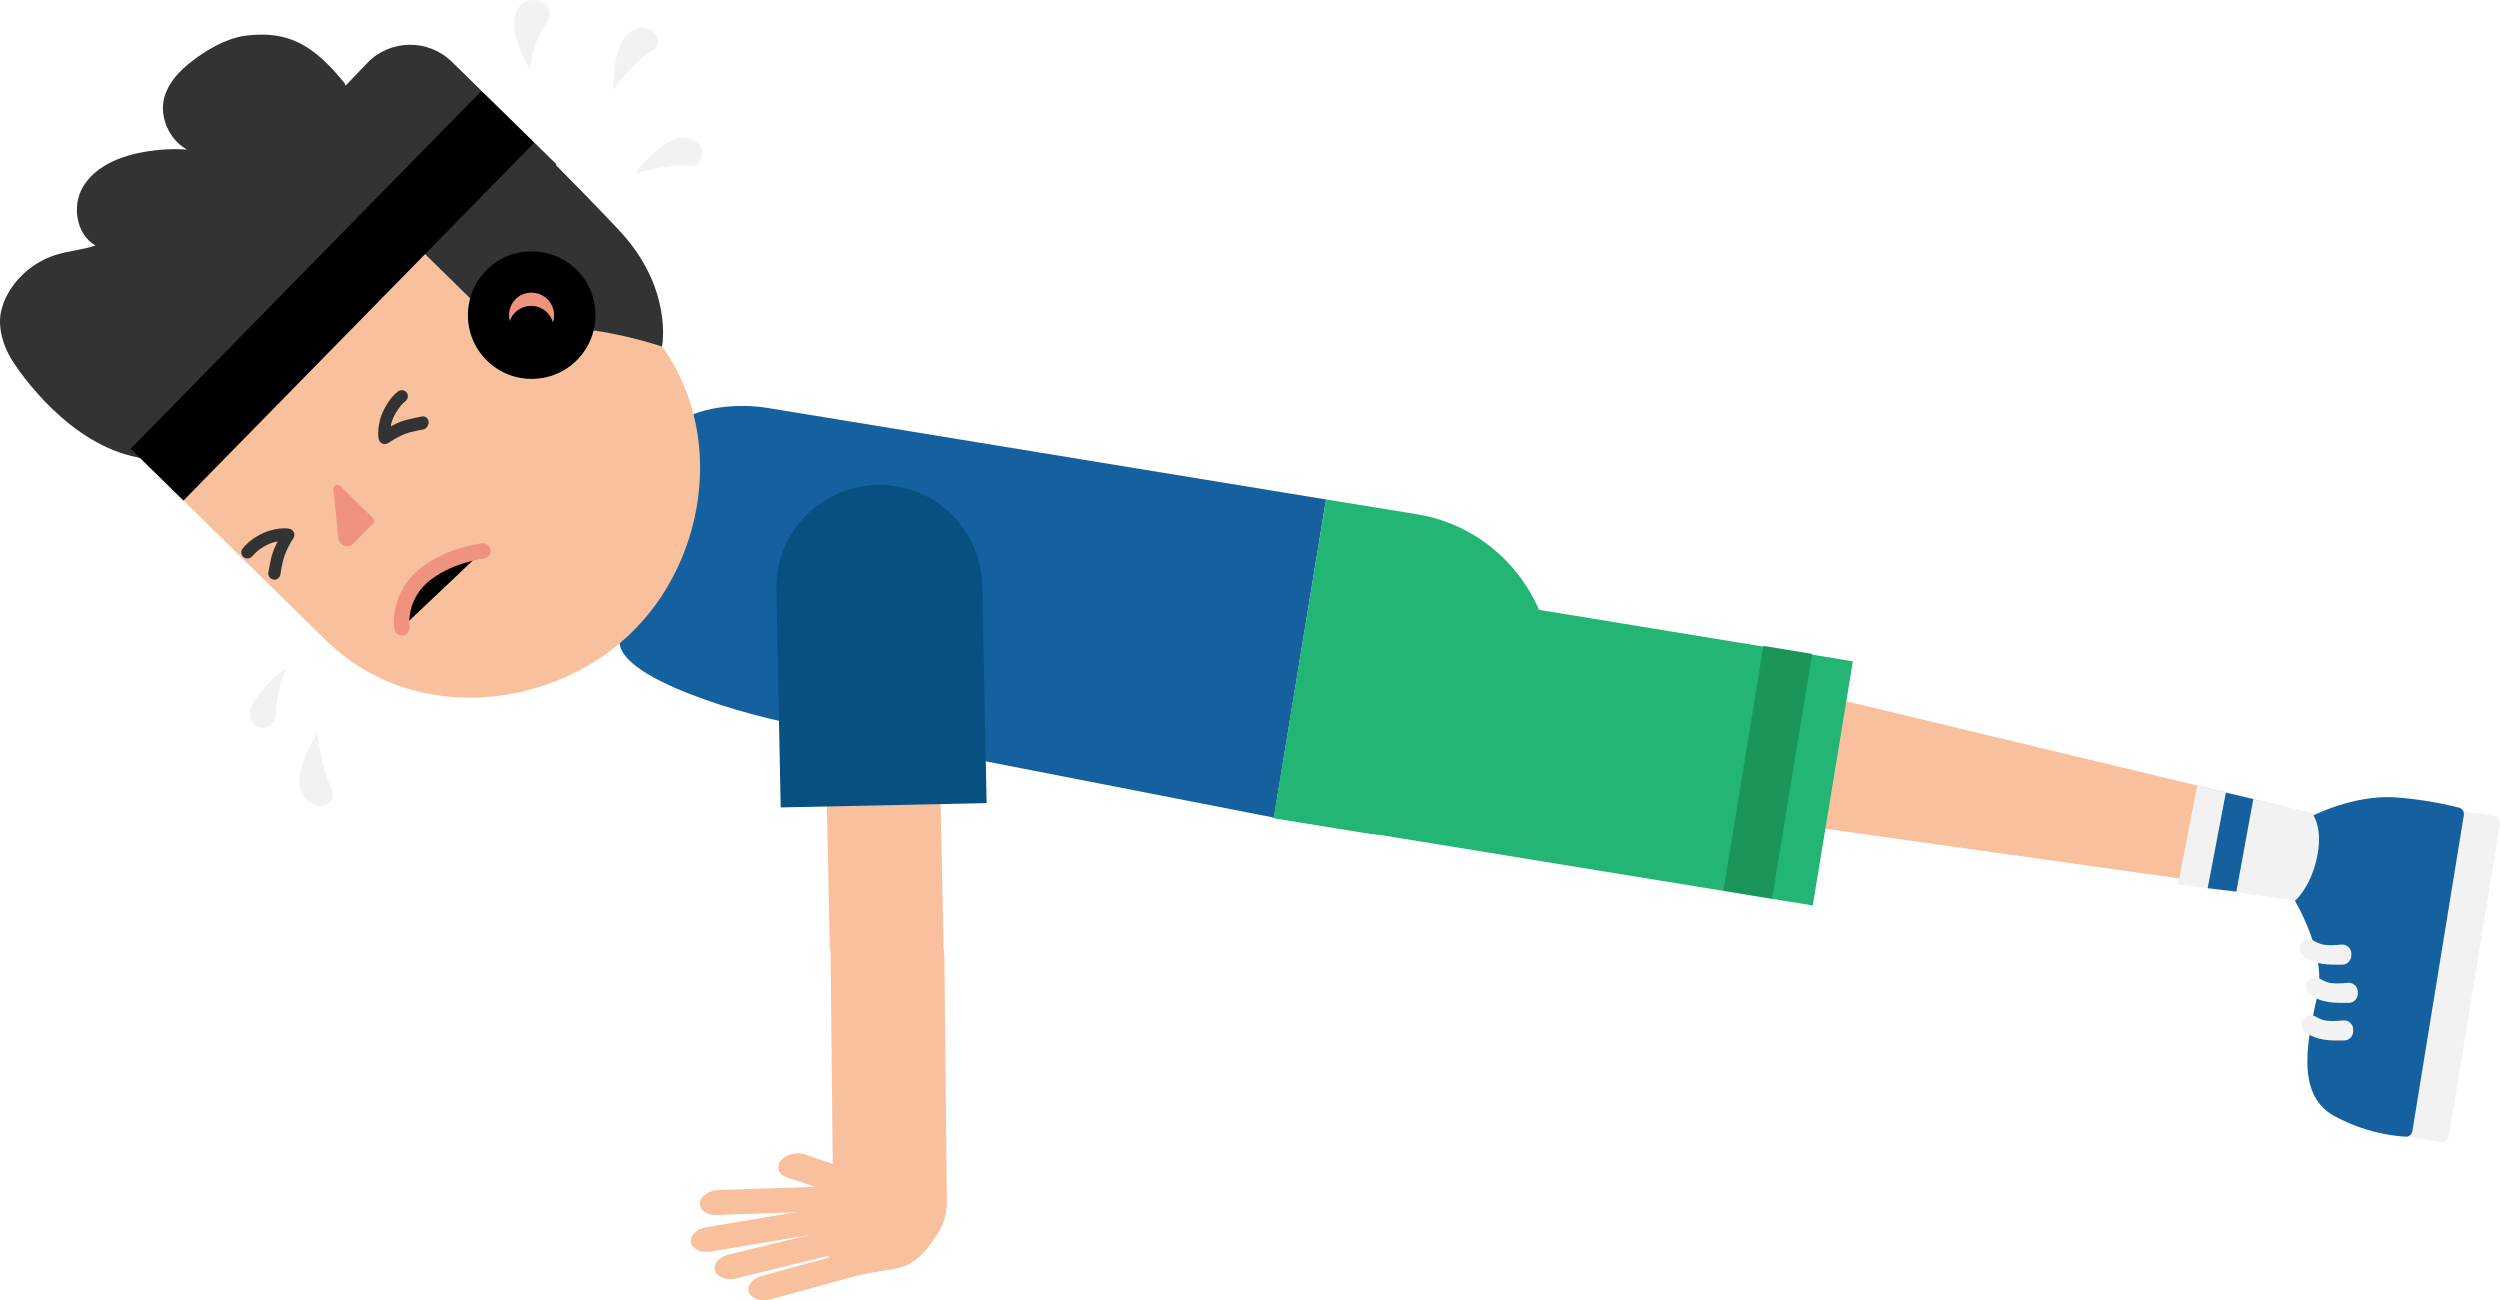 <?xml version="1.0" encoding="UTF-8" standalone="no"?>
<!-- Generator: Adobe Illustrator 19.2.0, SVG Export Plug-In . SVG Version: 6.00 Build 0)  -->

<svg
   xmlns:dc="http://purl.org/dc/elements/1.1/"
   xmlns:cc="http://creativecommons.org/ns#"
   xmlns:rdf="http://www.w3.org/1999/02/22-rdf-syntax-ns#"
   xmlns:svg="http://www.w3.org/2000/svg"
   xmlns="http://www.w3.org/2000/svg"
   xmlns:sodipodi="http://sodipodi.sourceforge.net/DTD/sodipodi-0.dtd"
   xmlns:inkscape="http://www.inkscape.org/namespaces/inkscape"
   version="1.1"
   id="Layer_1"
   x="0px"
   y="0px"
   viewBox="0 0 810.98 421.798"
   xml:space="preserve"
   sodipodi:docname="Man_Doing_Push_Ups_Cartoon.svg"
   width="810.98"
   height="421.798"
   inkscape:version="0.92.3 (2405546, 2018-03-11)"><defs
   id="defs85" /><sodipodi:namedview
   pagecolor="#ffffff"
   bordercolor="#666666"
   borderopacity="1"
   objecttolerance="10"
   gridtolerance="10"
   guidetolerance="10"
   inkscape:pageopacity="0"
   inkscape:pageshadow="2"
   inkscape:window-width="640"
   inkscape:window-height="480"
   id="namedview83"
   showgrid="false"
   inkscape:zoom="0.16614583"
   inkscape:cx="405.45185"
   inkscape:cy="373.87489"
   inkscape:window-x="0"
   inkscape:window-y="30"
   inkscape:window-maximized="0"
   inkscape:current-layer="Layer_1" />
<g
   id="g80"
   transform="translate(-554.548,-492.077)">
	<path
   class="st0"
   d="M 984.7,654.1 967.8,757.3 816.2,727.7 c -19.5,-3.2 -62.7,-15.9 -60.6,-28.3 l 9.5,-58.2 c 2,-12.4 19.5,-19.9 39,-16.7 z"
   id="path2"
   inkscape:connector-curvature="0"
   style="fill:#1561a0" />
	<path
   class="st1"
   d="m 1057.4,719.1 v 0 c -4.7,28.4 -31.8,47.9 -60.2,43.2 l -29.5,-4.8 17,-103.4 29.5,4.8 c 28.4,4.6 47.9,31.7 43.2,60.2 z"
   id="path4"
   inkscape:connector-curvature="0"
   style="fill:#22b573" />
	<path
   class="st2"
   d="M 760.6,696.1 C 785.9,670.3 790.8,624.2 762,596 l -86.6,-84.9 -101.7,103.8 86.6,84.9 c 28.8,28.2 75,22.2 100.3,-3.7 z"
   id="path6"
   inkscape:connector-curvature="0"
   style="fill:#f8c09d" />
	<path
   class="st3"
   d="m 716.8,598.4 c 0,0 0.2,0.3 18.2,0 15.9,-0.2 34.3,6.1 34.3,6.1 0,0 3.8,-18.9 -14,-37.8 -14,-14.9 -29.4,-30 -29.4,-30 l -35.3,36 z"
   id="path8"
   inkscape:connector-curvature="0"
   style="fill:#333333" />
	
		<circle
   transform="matrix(0.7,-0.714,0.714,0.7,-206.352,697.369)"
   class="st2"
   cx="727.1"
   cy="594.4"
   id="ellipse10"
   r="20.7" />
	<path
   class="st4"
   d="m 732,593.4 c -2.9,-2.8 -7.5,-2.8 -10.4,0.1 -0.8,0.8 -1.3,1.7 -1.7,2.7 -0.6,-2.4 0,-5.1 1.8,-7 2.8,-2.9 7.5,-2.9 10.4,-0.1 2.1,2.1 2.7,5 1.8,7.6 -0.3,-1.2 -0.9,-2.3 -1.9,-3.3 z"
   id="path12"
   inkscape:connector-curvature="0"
   style="fill:#ef937e" />
	<path
   class="st4"
   d="m 664.9,649.7 10.7,10.5 c 0.5,0.5 0.3,1.4 -0.2,1.9 l -6.2,6.3 c -1.7,1.7 -4.6,0.7 -4.9,-1.7 l -1.6,-15.9 c -0.1,-1.2 1.4,-1.9 2.2,-1.1 z"
   id="path14"
   inkscape:connector-curvature="0"
   style="fill:#ef937e" />
	<path
   class="st3"
   d="m 666.4,519.6 0.3,0.2 7,-7.3 c 7.4,-7.7 19.7,-7.9 27.4,-0.4 v 0 l 9.5,9.3 24.5,24 -22.2,23.9 -7.3,-6.8 c -4.9,-4.5 -12.4,-4.2 -16.9,0.6 L 622.8,634 c -8.7,9.3 -23.4,9.9 -32.7,1.2 -0.1,0.3 66.9,-124.3 76.3,-115.6 z"
   id="path16"
   inkscape:connector-curvature="0"
   style="fill:#333333" />
	<path
   class="st3"
   d="m 666.6,519.4 c -10.1,-12.5 -18.1,-17.4 -32,-15.8 -9,1 -18.9,8.7 -22,12.1 -2.1,2.2 -3.8,4.8 -4.7,7.8 -1.8,6.3 1.4,13.8 7.3,17.1 -5.6,-0.4 -11.2,0.1 -16.6,1.3 -6.9,1.6 -13.7,4.9 -17.2,10.9 -3.5,6 -2.2,15.3 4.1,18.9 -4,1.4 -8.3,1.7 -12.3,2.9 -6.5,1.9 -12.1,6.2 -15.6,11.9 -1.3,2.1 -2.3,4.5 -2.8,7 -0.9,5.1 0.7,10.5 3.4,15 2.7,4.5 18.9,28 41.4,32 2.9,0.5 8.9,-8.6 10.6,-10.9 z"
   id="path18"
   inkscape:connector-curvature="0"
   style="fill:#333333" />
	
		<rect
   x="581"
   y="576"
   transform="matrix(-0.7,0.714,-0.714,-0.7,1545.778,526.788)"
   class="st0"
   width="162.5"
   height="24"
   id="rect20" />
	<path
   class="st5"
   d="m 753.5,521.2 c 0,0 -0.5,-14.6 5.6,-18.9 6.1,-4.3 12.2,3.3 6.6,6.5 -5.7,3.2 -12.2,12.4 -12.2,12.4 z"
   id="path22"
   inkscape:connector-curvature="0"
   style="fill:#f2f2f2" />
	<path
   class="st5"
   d="m 760.7,548.4 c 0,0 8.4,-12 15.8,-11.7 7.4,0.2 7.8,10 1.4,9.2 -6.5,-0.9 -17.2,2.5 -17.2,2.5 z"
   id="path24"
   inkscape:connector-curvature="0"
   style="fill:#f2f2f2" />
	<path
   class="st5"
   d="m 657.5,729.9 c 0,0 -8.8,13.4 -4.8,19.8 4,6.4 12.1,4.1 9.2,-2 -3,-6.7 -4.4,-17.8 -4.4,-17.8 z"
   id="path26"
   inkscape:connector-curvature="0"
   style="fill:#f2f2f2" />
	<path
   class="st5"
   d="m 647.5,708.6 c 0,0 -9.9,7.3 -11.7,13.7 -1.8,6.4 7.8,8.8 8.3,0.9 0.3,-7.8 3.4,-14.6 3.4,-14.6 z"
   id="path28"
   inkscape:connector-curvature="0"
   style="fill:#f2f2f2" />
	<path
   class="st5"
   d="m 726.4,514.5 c 0,0 -5.6,-9.6 -5.1,-15.6 1.1,-11.3 15.8,-6.8 10.4,0.8 -4.4,6.1 -5.3,14.8 -5.3,14.8 z"
   id="path30"
   inkscape:connector-curvature="0"
   style="fill:#f2f2f2" />
	<path
   class="st3"
   d="m 643.3,680.1 v 0 c -1.1,-0.2 -1.9,-1.2 -1.7,-2.3 0.3,-1.6 0.7,-3.9 1.1,-5.4 0.5,-1.7 1.2,-3.3 1.9,-4.7 -1.2,0.2 -2.7,0.7 -4.3,1.6 -2.1,1.2 -3.2,2.4 -3.9,3.2 -0.5,0.6 -1.3,0.9 -2.1,0.7 v 0 c -1.4,-0.4 -1.9,-2 -1.1,-3.1 0.9,-1.2 2.5,-2.8 5,-4.2 5.3,-3.1 10,-2.4 10.2,-2.3 v 0 c 1.4,0.2 2.1,1.9 1.3,3.1 v 0 c 0,0 -2.3,3.4 -3.2,6.8 -0.4,1.4 -0.8,3.5 -1,5 -0.2,1 -1.2,1.8 -2.2,1.6 z"
   id="path32"
   inkscape:connector-curvature="0"
   style="fill:#333333" />
	<path
   class="st3"
   d="m 693.6,628.8 v 0 c -0.2,-1.1 -1.2,-1.9 -2.3,-1.6 -1.6,0.3 -3.8,0.8 -5.4,1.2 -1.7,0.5 -3.3,1.3 -4.6,2 0.2,-1.3 0.7,-2.8 1.6,-4.3 1.2,-2.1 2.4,-3.3 3.2,-3.9 0.6,-0.5 0.9,-1.3 0.7,-2.1 v 0 c -0.4,-1.4 -2,-1.9 -3.2,-1 -1.2,0.9 -2.7,2.5 -4.1,5.1 -3,5.3 -2.2,10.1 -2.1,10.3 v 0 c 0.3,1.4 1.9,2.1 3.1,1.3 v 0 c 0,0 3.4,-2.4 6.7,-3.4 1.4,-0.4 3.5,-0.8 5,-1.1 0.8,-0.4 1.5,-1.4 1.4,-2.5 z"
   id="path34"
   inkscape:connector-curvature="0"
   style="fill:#333333" />
	<g
   id="g52">
		<polygon
   class="st2"
   points="1000.8,682.9 991.6,739.1 1290.3,781.1 1294.8,753.5 "
   id="polygon36"
   style="fill:#f8c09d" />
		<path
   class="st5"
   d="M 1365.5,759.6 1349,860.4 c -0.2,1.4 -1.5,2.3 -2.9,2.1 l -11.2,-1.8 17.4,-105.8 11.2,1.8 c 1.3,0.2 2.2,1.5 2,2.9 z"
   id="path38"
   inkscape:connector-curvature="0"
   style="fill:#f2f2f2" />
		<polygon
   class="st5"
   points="1305.7,785.2 1311.6,757.4 1267.3,747 1261.1,778.9 "
   id="polygon40"
   style="fill:#f2f2f2" />
		<polygon
   class="st0"
   points="1280,781.3 1285.5,751.3 1276.6,749.2 1270.7,780.2 "
   id="polygon42"
   style="fill:#1561a0" />
		<path
   class="st0"
   d="m 1305,756.6 c 0,0 3.2,4.3 1.1,13.9 -2.1,9.6 -7.1,13.8 -7.1,13.8 0,0 10.3,17 7.4,30.2 -2.9,13.2 -7.8,32.3 5.2,39.5 10,5.5 19.4,6.6 23.3,6.8 1.1,0.1 2,-0.7 2.2,-1.8 l 16.7,-102.5 c 0.2,-1.1 -0.5,-2.1 -1.5,-2.4 -3.4,-0.9 -11.3,-2.7 -21.1,-3.4 -13.4,-0.7 -26.2,5.9 -26.2,5.9 z"
   id="path44"
   inkscape:connector-curvature="0"
   style="fill:#1561a0" />
		<path
   class="st5"
   d="m 1300.5,799.3 c 0.3,-2 2.5,-3.1 4.3,-2.2 2.1,1.1 2.8,1.5 5.5,1.6 1.5,0 2.7,-0.1 3.7,-0.2 1.8,-0.2 3.3,1.2 3.3,2.9 v 0.6 c 0,1.6 -1.3,3 -2.9,3 -4,0 -9,0.3 -12.9,-3 -0.8,-0.6 -1.2,-1.6 -1,-2.7 z"
   id="path46"
   inkscape:connector-curvature="0"
   style="fill:#f2f2f2" />
		<path
   class="st5"
   d="m 1302.6,811.7 c 0.3,-2 2.5,-3.1 4.3,-2.2 2.1,1.1 2.8,1.5 5.5,1.6 1.5,0 2.7,-0.1 3.7,-0.2 1.8,-0.2 3.3,1.2 3.3,2.9 v 0.6 c 0,1.6 -1.3,3 -2.9,3 -4,0 -9,0.3 -12.9,-3 -0.8,-0.6 -1.2,-1.7 -1,-2.7 z"
   id="path48"
   inkscape:connector-curvature="0"
   style="fill:#f2f2f2" />
		<path
   class="st5"
   d="m 1301.1,823.9 c 0.3,-2 2.5,-3.1 4.3,-2.2 2.1,1.1 2.8,1.5 5.5,1.6 1.5,0 2.7,-0.1 3.7,-0.2 1.8,-0.2 3.3,1.2 3.3,2.9 v 0.6 c 0,1.6 -1.3,3 -2.9,3 -4,0 -9,0.3 -12.9,-3 -0.7,-0.6 -1.1,-1.7 -1,-2.7 z"
   id="path50"
   inkscape:connector-curvature="0"
   style="fill:#f2f2f2" />
	</g>
	<polygon
   class="st1"
   points="967.8,757.3 981.2,678 1155.6,706.6 1142.6,785.8 "
   id="polygon54"
   style="fill:#22b573" />
	<polygon
   class="st6"
   points="1126.6,701.6 1113.6,781 1129.4,783.6 1142.4,704.2 "
   id="polygon56"
   style="fill:#1b965b" />
	<path
   class="st2"
   d="m 842.5,816 v 0 c -10.2,0.2 -18.6,-7.9 -18.8,-18.1 l -1.9,-91.2 c -0.2,-10.2 7.9,-18.6 18.1,-18.8 v 0 c 10.2,-0.2 18.6,7.9 18.8,18.1 l 1.9,91.2 c 0.2,10.2 -7.9,18.6 -18.1,18.8 z"
   id="path58"
   inkscape:connector-curvature="0"
   style="fill:#f8c09d" />
	<path
   class="st2"
   d="m 843.3,900.7 v 0 c -10.2,0 -18.5,-8.2 -18.5,-18.4 L 824,802.9 c 0,-10.2 8.2,-18.5 18.4,-18.5 v 0 c 10.2,0 18.5,8.2 18.5,18.4 l 0.8,79.4 c 0,10.2 -8.2,18.5 -18.4,18.5 z"
   id="path60"
   inkscape:connector-curvature="0"
   style="fill:#f8c09d" />
	<path
   class="st7"
   d="m 807.8,754 66.8,-1.4 -1.4,-70.5 C 872.8,663.6 857.6,649 839.1,649.4 v 0 c -18.5,0.4 -33.1,15.6 -32.7,34.1 z"
   id="path62"
   inkscape:connector-curvature="0"
   style="fill:#065082" />
	<g
   id="g76">
		<path
   class="st2"
   d="m 835.4,896.8 3,7.5 -34,9.3 c -3,0.8 -6.1,-0.2 -6.9,-2.3 v 0 c -0.8,-2.1 1,-4.4 4,-5.3 z"
   id="path64"
   inkscape:connector-curvature="0"
   style="fill:#f8c09d" />
		<path
   class="st2"
   d="m 832.2,889 2.6,7.6 -41.5,10.2 c -3,0.7 -6.1,-0.4 -6.8,-2.5 v 0 c -0.7,-2.1 1.2,-4.4 4.2,-5.2 z"
   id="path66"
   inkscape:connector-curvature="0"
   style="fill:#f8c09d" />
		<path
   class="st2"
   d="m 825.9,883.1 1.4,7.9 -42.3,7.1 c -3.1,0.5 -5.9,-0.8 -6.3,-3 v 0 c -0.4,-2.2 1.8,-4.4 4.9,-4.9 z"
   id="path68"
   inkscape:connector-curvature="0"
   style="fill:#f8c09d" />
		<path
   class="st2"
   d="m 830.2,876.7 -0.7,8.1 -42.6,1.4 c -3.1,0.1 -5.5,-1.6 -5.3,-3.9 v 0 c 0.2,-2.2 2.9,-4.1 6,-4.2 z"
   id="path70"
   inkscape:connector-curvature="0"
   style="fill:#f8c09d" />
		<path
   class="st2"
   d="m 837.7,874.1 -5.7,7.4 -22.2,-7.5 c -2.7,-0.9 -3.6,-3.3 -2,-5.4 v 0 c 1.6,-2 5,-3 7.7,-2.1 z"
   id="path72"
   inkscape:connector-curvature="0"
   style="fill:#f8c09d" />
		<path
   class="st2"
   d="m 839.3,872 -15.4,2.6 c -2.8,0.5 -4.9,1.8 -4.7,2.9 l 5,27.5 c 0.2,1.1 2.7,1.7 5.5,1.2 l 15.4,-2.6 c 10.6,-1.8 17,-15.7 15.8,-23.8 l -0.9,-3.3 c -0.8,-4.2 -10.1,-6.3 -20.7,-4.5 z"
   id="path74"
   inkscape:connector-curvature="0"
   style="fill:#f8c09d" />
	</g>
	<path
   class="st8"
   stroke-miterlimit="10"
   d="m 684.9,695.7 c 0,0 -1.4,-9.5 6.7,-16.6 8.1,-7 19.6,-8.3 19.6,-8.3"
   id="path78"
   inkscape:connector-curvature="0"
   style="stroke:#ef937e;stroke-width:5;stroke-linecap:round;stroke-miterlimit:10" />
</g>
</svg>